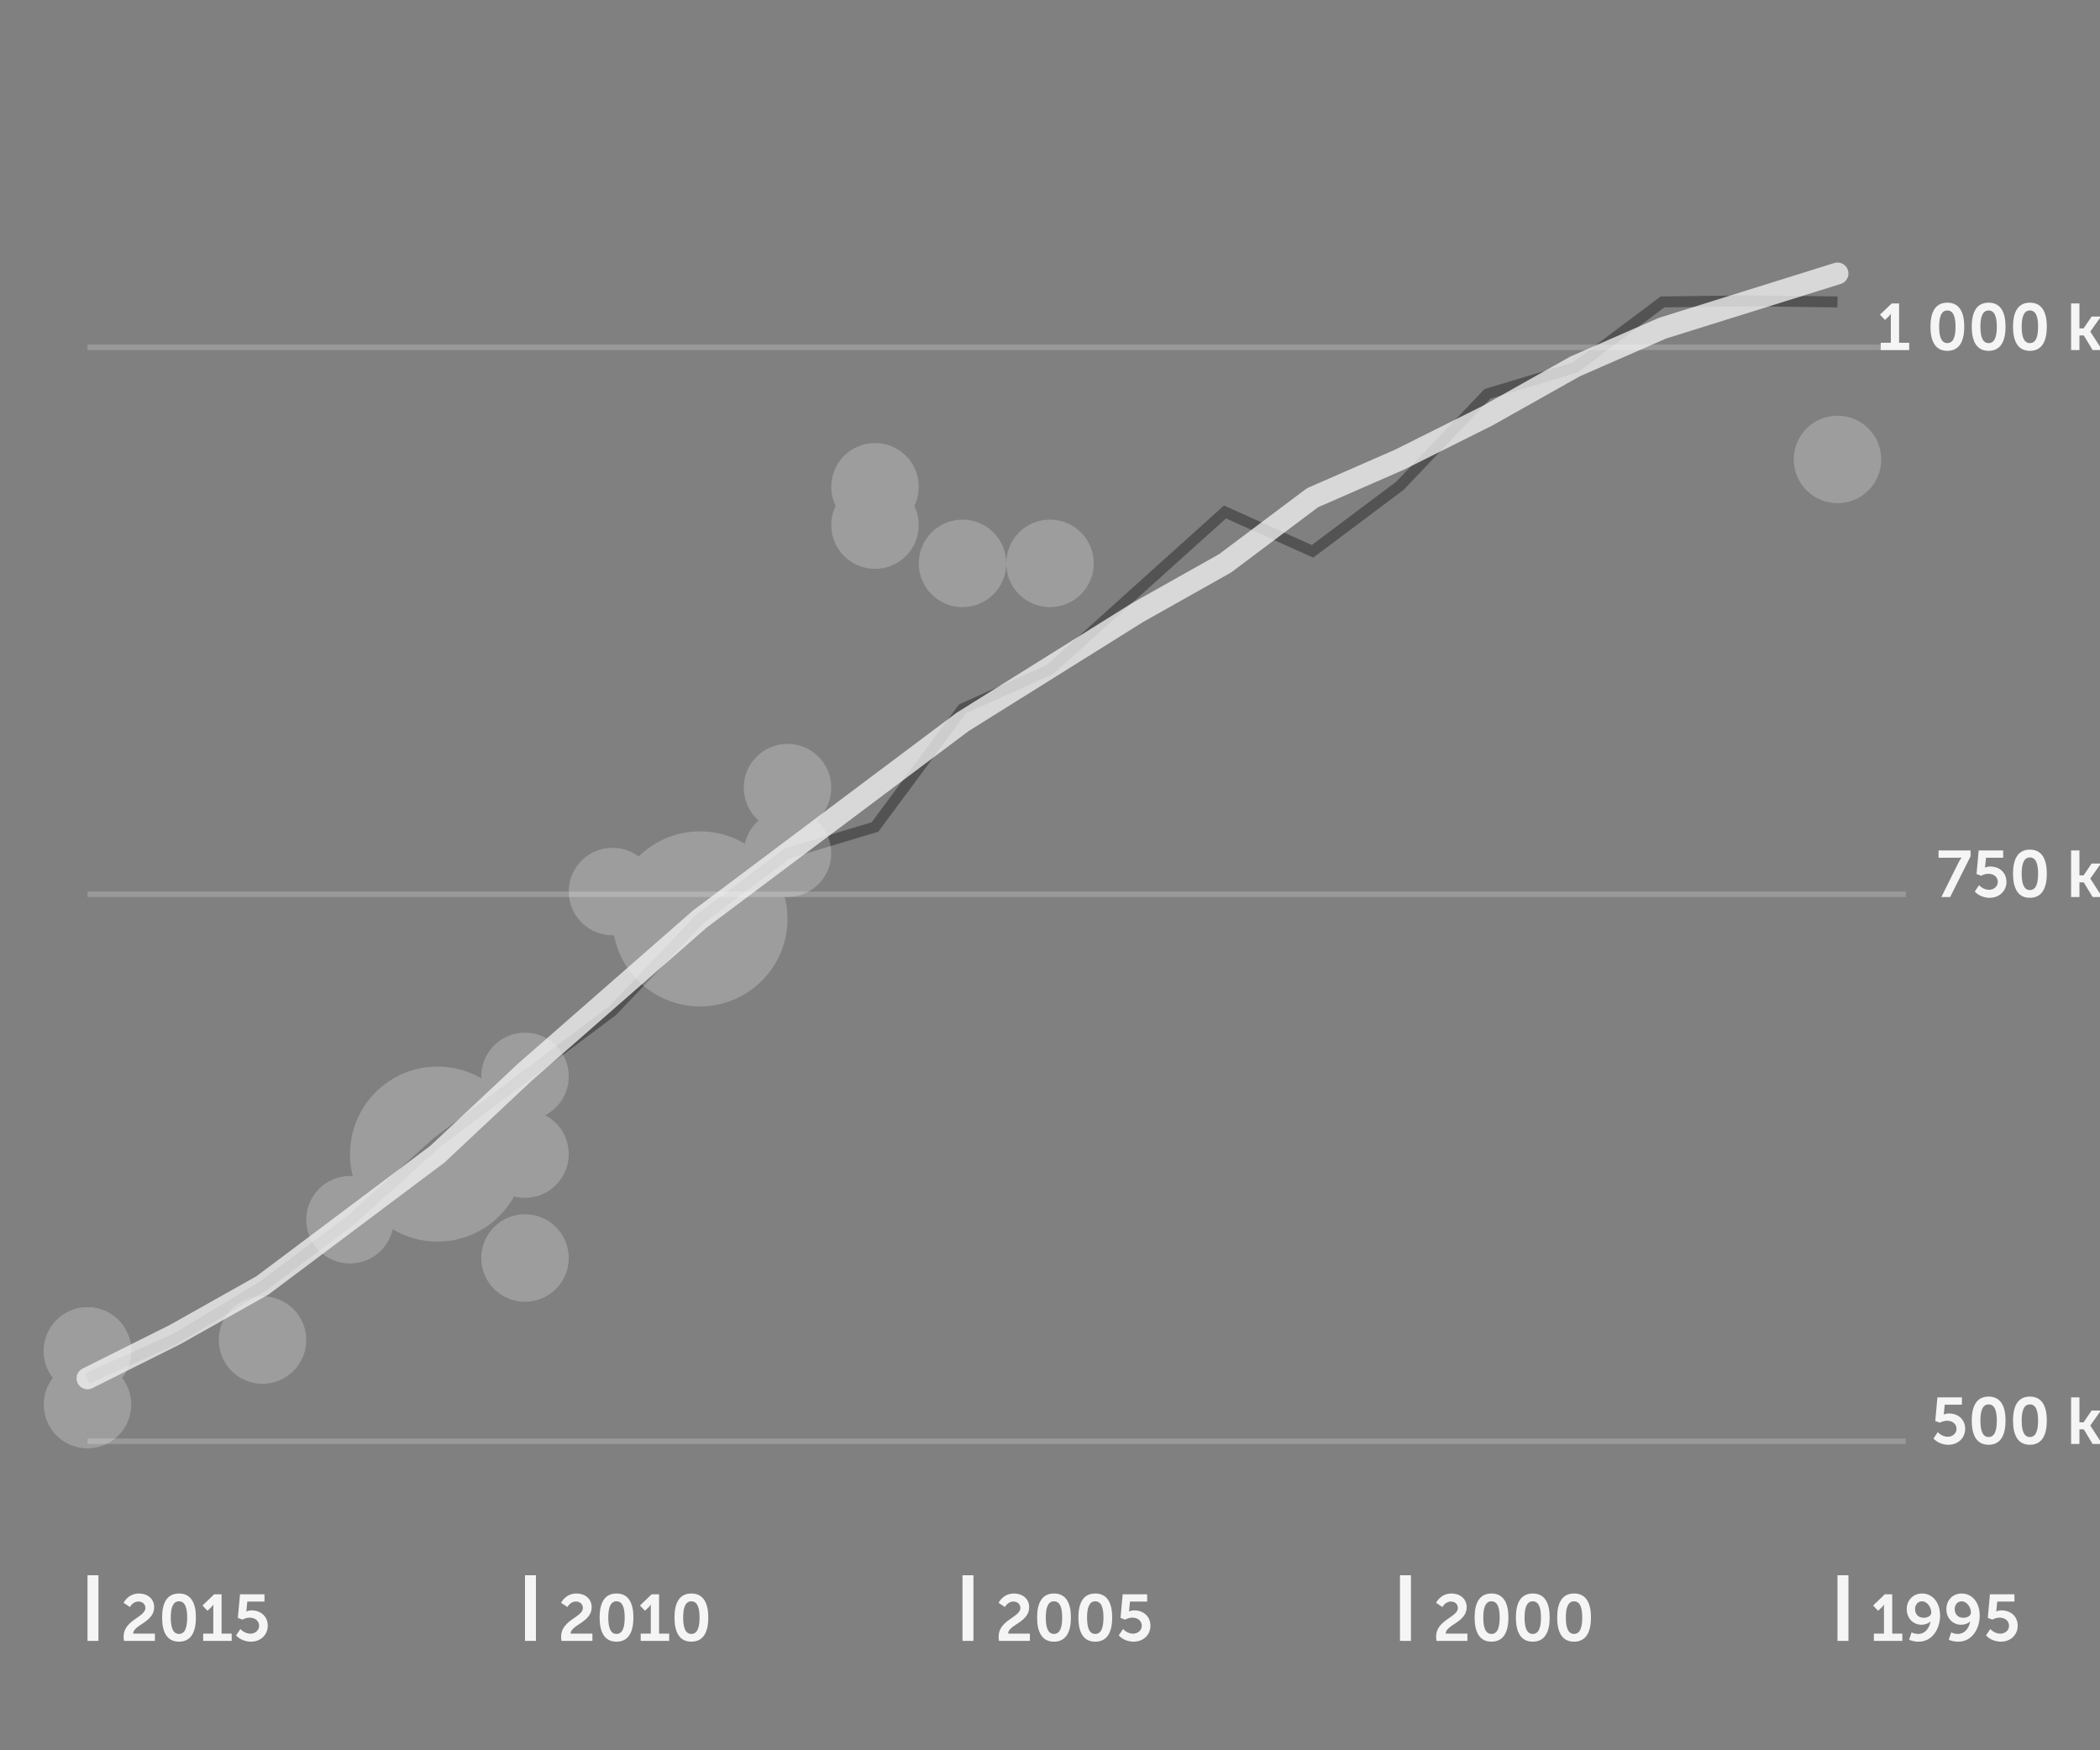 <?xml version="1.0" encoding="UTF-8" standalone="no"?>
<svg width="384px" height="320px" viewBox="0 0 384 320" version="1.1" xmlns="http://www.w3.org/2000/svg" xmlns:xlink="http://www.w3.org/1999/xlink">
    <rect x="0" y="0" width="384" height="320" fill="#808080" stroke="none"/>
    <!-- Generator: Sketch 39.1 (31720) - http://www.bohemiancoding.com/sketch -->
    <title>graph_salary_small</title>
    <desc>Created with Sketch.</desc>
    <defs></defs>
    <g id="Page-1" stroke="none" stroke-width="1" fill="none" fill-rule="evenodd">
        <g id="graph_salary_small">
            <g id="salary_labels-copy">
                <polyline id="graph_path_tekna" stroke-opacity="0.5" stroke="#262626" stroke-width="2" points="16 252 32 244.8 48 235.2 64 223.2 80 208.8 96 196.8 112 184.8 128 168 144 156 160 151.2 176 129.6 192 122.4 208 108 224 93.6 240 100.8 256 88.8 272 72 288 67.2 304 55.2 320 55 336 55.2"></polyline>
                <polyline id="graph_line_average" stroke="#F5F5F5" stroke-width="4" stroke-linecap="round" stroke-linejoin="round" opacity="0.75" points="16 252 32 244 48 235 64 223 80 211 96 196 112 182 128 168 144 156 160 144 176 132 192 122 208 112 224 103 240 91 256 84 272 76 288 67 304 60 320 55 336 50"></polyline>
                <g id="graph_points_employees" transform="translate(8, 76)" fill="#F5F5F5" opacity="0.25">
                    <circle id="Oval-Copy-21" cx="8" cy="171" r="8"></circle>
                    <circle id="Oval-Copy-23" cx="8" cy="171" r="8"></circle>
                    <circle id="Oval-Copy-24" cx="40" cy="169" r="8"></circle>
                    <circle id="Oval-Copy-25" cx="56" cy="147" r="8"></circle>
                    <circle id="Oval-Copy-27" cx="72" cy="135" r="16"></circle>
                    <circle id="Oval-Copy-28" cx="72" cy="135" r="12"></circle>
                    <circle id="Oval-Copy-26" cx="72" cy="135" r="8"></circle>
                    <circle id="Oval-Copy-29" cx="88" cy="154" r="8"></circle>
                    <circle id="Oval-Copy-32" cx="104" cy="87" r="8"></circle>
                    <circle id="Oval-Copy-40" cx="120" cy="92" r="8"></circle>
                    <circle id="Oval-Copy-33" cx="120" cy="92" r="16"></circle>
                    <circle id="Oval-Copy-33" cx="120" cy="92" r="12"></circle>
                    <circle id="Oval-Copy-33" cx="136" cy="68" r="8"></circle>
                    <circle id="Oval-Copy-34" cx="136" cy="80" r="8"></circle>
                    <circle id="Oval-Copy-35" cx="152" cy="13" r="8"></circle>
                    <circle id="Oval-Copy-36" cx="152" cy="20" r="8"></circle>
                    <circle id="Oval-Copy-37" cx="168" cy="27" r="8"></circle>
                    <circle id="Oval-Copy-38" cx="184" cy="27" r="8"></circle>
                    <circle id="Oval-Copy-39" cx="328" cy="8" r="8"></circle>
                    <circle id="Oval-Copy-30" cx="88" cy="135" r="8"></circle>
                    <circle id="Oval-Copy-31" cx="88" cy="120.8" r="8"></circle>
                    <circle id="Oval-Copy-22" cx="8" cy="180.8" r="8"></circle>
                </g>
            </g>
            <g id="label_y" transform="translate(16, 0)">
                <g id="lines" transform="translate(0, 63)" fill="#FFFFFF" opacity="0.2">
                    <rect id="Rectangle-Copy-5" x="0" y="200" width="332.5" height="1"></rect>
                    <rect id="Rectangle-Copy-5" x="0" y="100" width="332.5" height="1"></rect>
                    <rect id="Rectangle-Copy-5" x="0" y="0" width="332.5" height="1"></rect>
                </g>
                <path d="M327.904,64 L333.112,64 L333.112,62.668 L331.264,62.668 L331.264,55.48 L329.908,55.48 L327.772,57.532 L328.684,58.492 L329.368,57.844 C329.644,57.568 329.74,57.364 329.74,57.364 L329.764,57.364 C329.764,57.364 329.752,57.652 329.752,57.94 L329.752,62.668 L327.904,62.668 L327.904,64 Z M340.084,64.144 C342.412,64.144 343.18,62.176 343.18,59.728 C343.18,57.28 342.412,55.336 340.084,55.336 C337.756,55.336 337,57.28 337,59.728 C337,62.176 337.756,64.144 340.084,64.144 L340.084,64.144 Z M340.084,62.728 C338.92,62.728 338.584,61.408 338.584,59.728 C338.584,58.072 338.92,56.764 340.084,56.764 C341.248,56.764 341.584,58.072 341.584,59.728 C341.584,61.408 341.248,62.728 340.084,62.728 L340.084,62.728 Z M347.632,64.144 C349.96,64.144 350.728,62.176 350.728,59.728 C350.728,57.28 349.96,55.336 347.632,55.336 C345.304,55.336 344.548,57.28 344.548,59.728 C344.548,62.176 345.304,64.144 347.632,64.144 L347.632,64.144 Z M347.632,62.728 C346.468,62.728 346.132,61.408 346.132,59.728 C346.132,58.072 346.468,56.764 347.632,56.764 C348.796,56.764 349.132,58.072 349.132,59.728 C349.132,61.408 348.796,62.728 347.632,62.728 L347.632,62.728 Z M355.18,64.144 C357.508,64.144 358.276,62.176 358.276,59.728 C358.276,57.28 357.508,55.336 355.18,55.336 C352.852,55.336 352.096,57.28 352.096,59.728 C352.096,62.176 352.852,64.144 355.18,64.144 L355.18,64.144 Z M355.18,62.728 C354.016,62.728 353.68,61.408 353.68,59.728 C353.68,58.072 354.016,56.764 355.18,56.764 C356.344,56.764 356.68,58.072 356.68,59.728 C356.68,61.408 356.344,62.728 355.18,62.728 L355.18,62.728 Z M362.716,64 L364.24,64 L364.24,61.324 L365.032,61.324 L366.652,64 L368.404,64 L366.232,60.64 L366.232,60.616 L368.164,57.88 L366.472,57.88 L364.996,60.04 L364.24,60.04 L364.24,55.48 L362.716,55.48 L362.716,64 Z" id="1-000-k" fill="#F5F5F5"></path>
                <path d="M338.992,164 L340.6,164 L344.332,156.56 L344.332,155.48 L338.476,155.48 L338.476,156.812 L342.112,156.812 C342.532,156.812 342.7,156.788 342.7,156.788 L342.7,156.812 C342.7,156.812 342.448,157.064 342.184,157.592 L338.992,164 Z M345.1,162.992 C345.1,162.992 346.024,164.144 347.824,164.144 C349.6,164.144 350.896,162.896 350.896,161.216 C350.896,159.68 349.78,158.42 347.896,158.42 C347.38,158.42 346.984,158.612 346.984,158.612 L346.96,158.612 C346.96,158.612 346.996,158.444 347.02,158.216 L347.152,156.812 L350.296,156.812 L350.296,155.48 L345.82,155.48 L345.424,159.8 L346.276,160.112 C346.276,160.112 346.84,159.752 347.596,159.752 C348.568,159.752 349.312,160.34 349.312,161.228 C349.312,162.128 348.532,162.68 347.704,162.68 C346.6,162.68 345.892,161.828 345.892,161.828 L345.1,162.992 Z M355.18,164.144 C357.508,164.144 358.276,162.176 358.276,159.728 C358.276,157.28 357.508,155.336 355.18,155.336 C352.852,155.336 352.096,157.28 352.096,159.728 C352.096,162.176 352.852,164.144 355.18,164.144 L355.18,164.144 Z M355.18,162.728 C354.016,162.728 353.68,161.408 353.68,159.728 C353.68,158.072 354.016,156.764 355.18,156.764 C356.344,156.764 356.68,158.072 356.68,159.728 C356.68,161.408 356.344,162.728 355.18,162.728 L355.18,162.728 Z M362.716,164 L364.24,164 L364.24,161.324 L365.032,161.324 L366.652,164 L368.404,164 L366.232,160.64 L366.232,160.616 L368.164,157.88 L366.472,157.88 L364.996,160.04 L364.24,160.04 L364.24,155.48 L362.716,155.48 L362.716,164 Z" id="750-k" fill="#F5F5F5"></path>
                <path d="M337.552,262.992 C337.552,262.992 338.476,264.144 340.276,264.144 C342.052,264.144 343.348,262.896 343.348,261.216 C343.348,259.68 342.232,258.42 340.348,258.42 C339.832,258.42 339.436,258.612 339.436,258.612 L339.412,258.612 C339.412,258.612 339.448,258.444 339.472,258.216 L339.604,256.812 L342.748,256.812 L342.748,255.48 L338.272,255.48 L337.876,259.8 L338.728,260.112 C338.728,260.112 339.292,259.752 340.048,259.752 C341.02,259.752 341.764,260.34 341.764,261.228 C341.764,262.128 340.984,262.68 340.156,262.68 C339.052,262.68 338.344,261.828 338.344,261.828 L337.552,262.992 Z M347.632,264.144 C349.96,264.144 350.728,262.176 350.728,259.728 C350.728,257.28 349.96,255.336 347.632,255.336 C345.304,255.336 344.548,257.28 344.548,259.728 C344.548,262.176 345.304,264.144 347.632,264.144 L347.632,264.144 Z M347.632,262.728 C346.468,262.728 346.132,261.408 346.132,259.728 C346.132,258.072 346.468,256.764 347.632,256.764 C348.796,256.764 349.132,258.072 349.132,259.728 C349.132,261.408 348.796,262.728 347.632,262.728 L347.632,262.728 Z M355.18,264.144 C357.508,264.144 358.276,262.176 358.276,259.728 C358.276,257.28 357.508,255.336 355.18,255.336 C352.852,255.336 352.096,257.28 352.096,259.728 C352.096,262.176 352.852,264.144 355.18,264.144 L355.18,264.144 Z M355.18,262.728 C354.016,262.728 353.68,261.408 353.68,259.728 C353.68,258.072 354.016,256.764 355.18,256.764 C356.344,256.764 356.68,258.072 356.68,259.728 C356.68,261.408 356.344,262.728 355.18,262.728 L355.18,262.728 Z M362.716,264 L364.24,264 L364.24,261.324 L365.032,261.324 L366.652,264 L368.404,264 L366.232,260.64 L366.232,260.616 L368.164,257.88 L366.472,257.88 L364.996,260.04 L364.24,260.04 L364.24,255.48 L362.716,255.48 L362.716,264 Z" id="500-k" fill="#F5F5F5"></path>
            </g>
            <g id="label_x" transform="translate(0, 288)" fill="#F5F5F5">
                <g id="2015" transform="translate(16, 0)">
                    <rect id="Rectangle-Copy-5" x="0" y="0" width="2" height="12"></rect>
                    <path d="M6.672,12 L12.324,12 L12.324,10.668 L8.34,10.668 C8.376,9.06 12.192,8.592 12.192,5.856 C12.192,4.248 10.92,3.336 9.42,3.336 C7.38,3.336 6.6,5.04 6.6,5.04 L7.752,5.808 C7.752,5.808 8.292,4.8 9.288,4.8 C10.008,4.8 10.584,5.244 10.584,5.988 C10.584,7.68 6.6,8.172 6.6,11.244 C6.6,11.484 6.636,11.724 6.672,12 L6.672,12 Z M16.728,12.144 C19.056,12.144 19.824,10.176 19.824,7.728 C19.824,5.28 19.056,3.336 16.728,3.336 C14.4,3.336 13.644,5.28 13.644,7.728 C13.644,10.176 14.4,12.144 16.728,12.144 L16.728,12.144 Z M16.728,10.728 C15.564,10.728 15.228,9.408 15.228,7.728 C15.228,6.072 15.564,4.764 16.728,4.764 C17.892,4.764 18.228,6.072 18.228,7.728 C18.228,9.408 17.892,10.728 16.728,10.728 L16.728,10.728 Z M21.156,12 L26.364,12 L26.364,10.668 L24.516,10.668 L24.516,3.48 L23.16,3.48 L21.024,5.532 L21.936,6.492 L22.62,5.844 C22.896,5.568 22.992,5.364 22.992,5.364 L23.016,5.364 C23.016,5.364 23.004,5.652 23.004,5.94 L23.004,10.668 L21.156,10.668 L21.156,12 Z M27.168,10.992 C27.168,10.992 28.092,12.144 29.892,12.144 C31.668,12.144 32.964,10.896 32.964,9.216 C32.964,7.68 31.848,6.42 29.964,6.42 C29.448,6.42 29.052,6.612 29.052,6.612 L29.028,6.612 C29.028,6.612 29.064,6.444 29.088,6.216 L29.22,4.812 L32.364,4.812 L32.364,3.48 L27.888,3.48 L27.492,7.8 L28.344,8.112 C28.344,8.112 28.908,7.752 29.664,7.752 C30.636,7.752 31.38,8.34 31.38,9.228 C31.38,10.128 30.6,10.68 29.772,10.68 C28.668,10.68 27.96,9.828 27.96,9.828 L27.168,10.992 Z"></path>
                </g>
                <g id="2010" transform="translate(96, 0)">
                    <rect id="Rectangle-Copy-5" x="0" y="0" width="2" height="12"></rect>
                    <path d="M6.672,12 L12.324,12 L12.324,10.668 L8.34,10.668 C8.376,9.06 12.192,8.592 12.192,5.856 C12.192,4.248 10.92,3.336 9.42,3.336 C7.38,3.336 6.6,5.04 6.6,5.04 L7.752,5.808 C7.752,5.808 8.292,4.8 9.288,4.8 C10.008,4.8 10.584,5.244 10.584,5.988 C10.584,7.68 6.6,8.172 6.6,11.244 C6.6,11.484 6.636,11.724 6.672,12 L6.672,12 Z M16.728,12.144 C19.056,12.144 19.824,10.176 19.824,7.728 C19.824,5.28 19.056,3.336 16.728,3.336 C14.4,3.336 13.644,5.28 13.644,7.728 C13.644,10.176 14.4,12.144 16.728,12.144 L16.728,12.144 Z M16.728,10.728 C15.564,10.728 15.228,9.408 15.228,7.728 C15.228,6.072 15.564,4.764 16.728,4.764 C17.892,4.764 18.228,6.072 18.228,7.728 C18.228,9.408 17.892,10.728 16.728,10.728 L16.728,10.728 Z M21.156,12 L26.364,12 L26.364,10.668 L24.516,10.668 L24.516,3.48 L23.16,3.48 L21.024,5.532 L21.936,6.492 L22.62,5.844 C22.896,5.568 22.992,5.364 22.992,5.364 L23.016,5.364 C23.016,5.364 23.004,5.652 23.004,5.94 L23.004,10.668 L21.156,10.668 L21.156,12 Z M30.42,12.144 C32.748,12.144 33.516,10.176 33.516,7.728 C33.516,5.28 32.748,3.336 30.42,3.336 C28.092,3.336 27.336,5.28 27.336,7.728 C27.336,10.176 28.092,12.144 30.42,12.144 L30.42,12.144 Z M30.42,10.728 C29.256,10.728 28.92,9.408 28.92,7.728 C28.92,6.072 29.256,4.764 30.42,4.764 C31.584,4.764 31.92,6.072 31.92,7.728 C31.92,9.408 31.584,10.728 30.42,10.728 L30.42,10.728 Z"></path>
                </g>
                <g id="2005" transform="translate(176, 0)">
                    <rect id="Rectangle-Copy-5" x="0" y="0" width="2" height="12"></rect>
                    <path d="M6.672,12 L12.324,12 L12.324,10.668 L8.34,10.668 C8.376,9.06 12.192,8.592 12.192,5.856 C12.192,4.248 10.92,3.336 9.42,3.336 C7.38,3.336 6.6,5.04 6.6,5.04 L7.752,5.808 C7.752,5.808 8.292,4.8 9.288,4.8 C10.008,4.8 10.584,5.244 10.584,5.988 C10.584,7.68 6.6,8.172 6.6,11.244 C6.6,11.484 6.636,11.724 6.672,12 L6.672,12 Z M16.728,12.144 C19.056,12.144 19.824,10.176 19.824,7.728 C19.824,5.28 19.056,3.336 16.728,3.336 C14.4,3.336 13.644,5.28 13.644,7.728 C13.644,10.176 14.4,12.144 16.728,12.144 L16.728,12.144 Z M16.728,10.728 C15.564,10.728 15.228,9.408 15.228,7.728 C15.228,6.072 15.564,4.764 16.728,4.764 C17.892,4.764 18.228,6.072 18.228,7.728 C18.228,9.408 17.892,10.728 16.728,10.728 L16.728,10.728 Z M24.276,12.144 C26.604,12.144 27.372,10.176 27.372,7.728 C27.372,5.28 26.604,3.336 24.276,3.336 C21.948,3.336 21.192,5.28 21.192,7.728 C21.192,10.176 21.948,12.144 24.276,12.144 L24.276,12.144 Z M24.276,10.728 C23.112,10.728 22.776,9.408 22.776,7.728 C22.776,6.072 23.112,4.764 24.276,4.764 C25.44,4.764 25.776,6.072 25.776,7.728 C25.776,9.408 25.44,10.728 24.276,10.728 L24.276,10.728 Z M28.572,10.992 C28.572,10.992 29.496,12.144 31.296,12.144 C33.072,12.144 34.368,10.896 34.368,9.216 C34.368,7.68 33.252,6.42 31.368,6.42 C30.852,6.42 30.456,6.612 30.456,6.612 L30.432,6.612 C30.432,6.612 30.468,6.444 30.492,6.216 L30.624,4.812 L33.768,4.812 L33.768,3.48 L29.292,3.48 L28.896,7.8 L29.748,8.112 C29.748,8.112 30.312,7.752 31.068,7.752 C32.04,7.752 32.784,8.34 32.784,9.228 C32.784,10.128 32.004,10.68 31.176,10.68 C30.072,10.68 29.364,9.828 29.364,9.828 L28.572,10.992 Z"></path>
                </g>
                <g id="2000" transform="translate(255.5, 0)">
                    <rect id="Rectangle-Copy-5" x="0.5" y="0" width="2" height="12"></rect>
                    <path d="M7.172,12 L12.824,12 L12.824,10.668 L8.84,10.668 C8.876,9.06 12.692,8.592 12.692,5.856 C12.692,4.248 11.42,3.336 9.92,3.336 C7.88,3.336 7.1,5.04 7.1,5.04 L8.252,5.808 C8.252,5.808 8.792,4.8 9.788,4.8 C10.508,4.8 11.084,5.244 11.084,5.988 C11.084,7.68 7.1,8.172 7.1,11.244 C7.1,11.484 7.136,11.724 7.172,12 L7.172,12 Z M17.228,12.144 C19.556,12.144 20.324,10.176 20.324,7.728 C20.324,5.28 19.556,3.336 17.228,3.336 C14.9,3.336 14.144,5.28 14.144,7.728 C14.144,10.176 14.9,12.144 17.228,12.144 L17.228,12.144 Z M17.228,10.728 C16.064,10.728 15.728,9.408 15.728,7.728 C15.728,6.072 16.064,4.764 17.228,4.764 C18.392,4.764 18.728,6.072 18.728,7.728 C18.728,9.408 18.392,10.728 17.228,10.728 L17.228,10.728 Z M24.776,12.144 C27.104,12.144 27.872,10.176 27.872,7.728 C27.872,5.28 27.104,3.336 24.776,3.336 C22.448,3.336 21.692,5.28 21.692,7.728 C21.692,10.176 22.448,12.144 24.776,12.144 L24.776,12.144 Z M24.776,10.728 C23.612,10.728 23.276,9.408 23.276,7.728 C23.276,6.072 23.612,4.764 24.776,4.764 C25.94,4.764 26.276,6.072 26.276,7.728 C26.276,9.408 25.94,10.728 24.776,10.728 L24.776,10.728 Z M32.324,12.144 C34.652,12.144 35.42,10.176 35.42,7.728 C35.42,5.28 34.652,3.336 32.324,3.336 C29.996,3.336 29.24,5.28 29.24,7.728 C29.24,10.176 29.996,12.144 32.324,12.144 L32.324,12.144 Z M32.324,10.728 C31.16,10.728 30.824,9.408 30.824,7.728 C30.824,6.072 31.16,4.764 32.324,4.764 C33.488,4.764 33.824,6.072 33.824,7.728 C33.824,9.408 33.488,10.728 32.324,10.728 L32.324,10.728 Z"></path>
                </g>
                <g id="1995" transform="translate(336, 0)">
                    <rect id="Rectangle-Copy-5" x="0" y="0" width="2" height="12"></rect>
                    <path d="M6.648,12 L11.856,12 L11.856,10.668 L10.008,10.668 L10.008,3.48 L8.652,3.48 L6.516,5.532 L7.428,6.492 L8.112,5.844 C8.388,5.568 8.484,5.364 8.484,5.364 L8.508,5.364 C8.508,5.364 8.496,5.652 8.496,5.94 L8.496,10.668 L6.648,10.668 L6.648,12 Z M14.832,12.144 C17.472,12.144 18.756,9.612 18.756,7.38 C18.756,4.812 17.244,3.336 15.468,3.336 C13.776,3.336 12.66,4.62 12.66,6.192 C12.66,7.728 13.704,9.048 15.384,9.048 C15.996,9.048 16.692,8.796 16.992,8.448 L17.016,8.448 C16.8,9.612 16.08,10.728 14.736,10.728 C14.088,10.728 13.548,10.452 13.548,10.452 L13.092,11.784 C13.092,11.784 13.752,12.144 14.832,12.144 L14.832,12.144 Z M15.756,7.776 C14.724,7.776 14.184,7.056 14.184,6.192 C14.184,5.388 14.676,4.764 15.468,4.764 C16.356,4.764 17.148,5.784 17.148,6.852 C17.148,7.368 16.524,7.776 15.756,7.776 L15.756,7.776 Z M22.08,12.144 C24.72,12.144 26.004,9.612 26.004,7.38 C26.004,4.812 24.492,3.336 22.716,3.336 C21.024,3.336 19.908,4.62 19.908,6.192 C19.908,7.728 20.952,9.048 22.632,9.048 C23.244,9.048 23.94,8.796 24.24,8.448 L24.264,8.448 C24.048,9.612 23.328,10.728 21.984,10.728 C21.336,10.728 20.796,10.452 20.796,10.452 L20.34,11.784 C20.34,11.784 21,12.144 22.08,12.144 L22.08,12.144 Z M23.004,7.776 C21.972,7.776 21.432,7.056 21.432,6.192 C21.432,5.388 21.924,4.764 22.716,4.764 C23.604,4.764 24.396,5.784 24.396,6.852 C24.396,7.368 23.772,7.776 23.004,7.776 L23.004,7.776 Z M27.156,10.992 C27.156,10.992 28.08,12.144 29.88,12.144 C31.656,12.144 32.952,10.896 32.952,9.216 C32.952,7.68 31.836,6.42 29.952,6.42 C29.436,6.42 29.04,6.612 29.04,6.612 L29.016,6.612 C29.016,6.612 29.052,6.444 29.076,6.216 L29.208,4.812 L32.352,4.812 L32.352,3.48 L27.876,3.48 L27.48,7.8 L28.332,8.112 C28.332,8.112 28.896,7.752 29.652,7.752 C30.624,7.752 31.368,8.34 31.368,9.228 C31.368,10.128 30.588,10.68 29.76,10.68 C28.656,10.68 27.948,9.828 27.948,9.828 L27.156,10.992 Z"></path>
                </g>
            </g>
        </g>
    </g>
</svg>